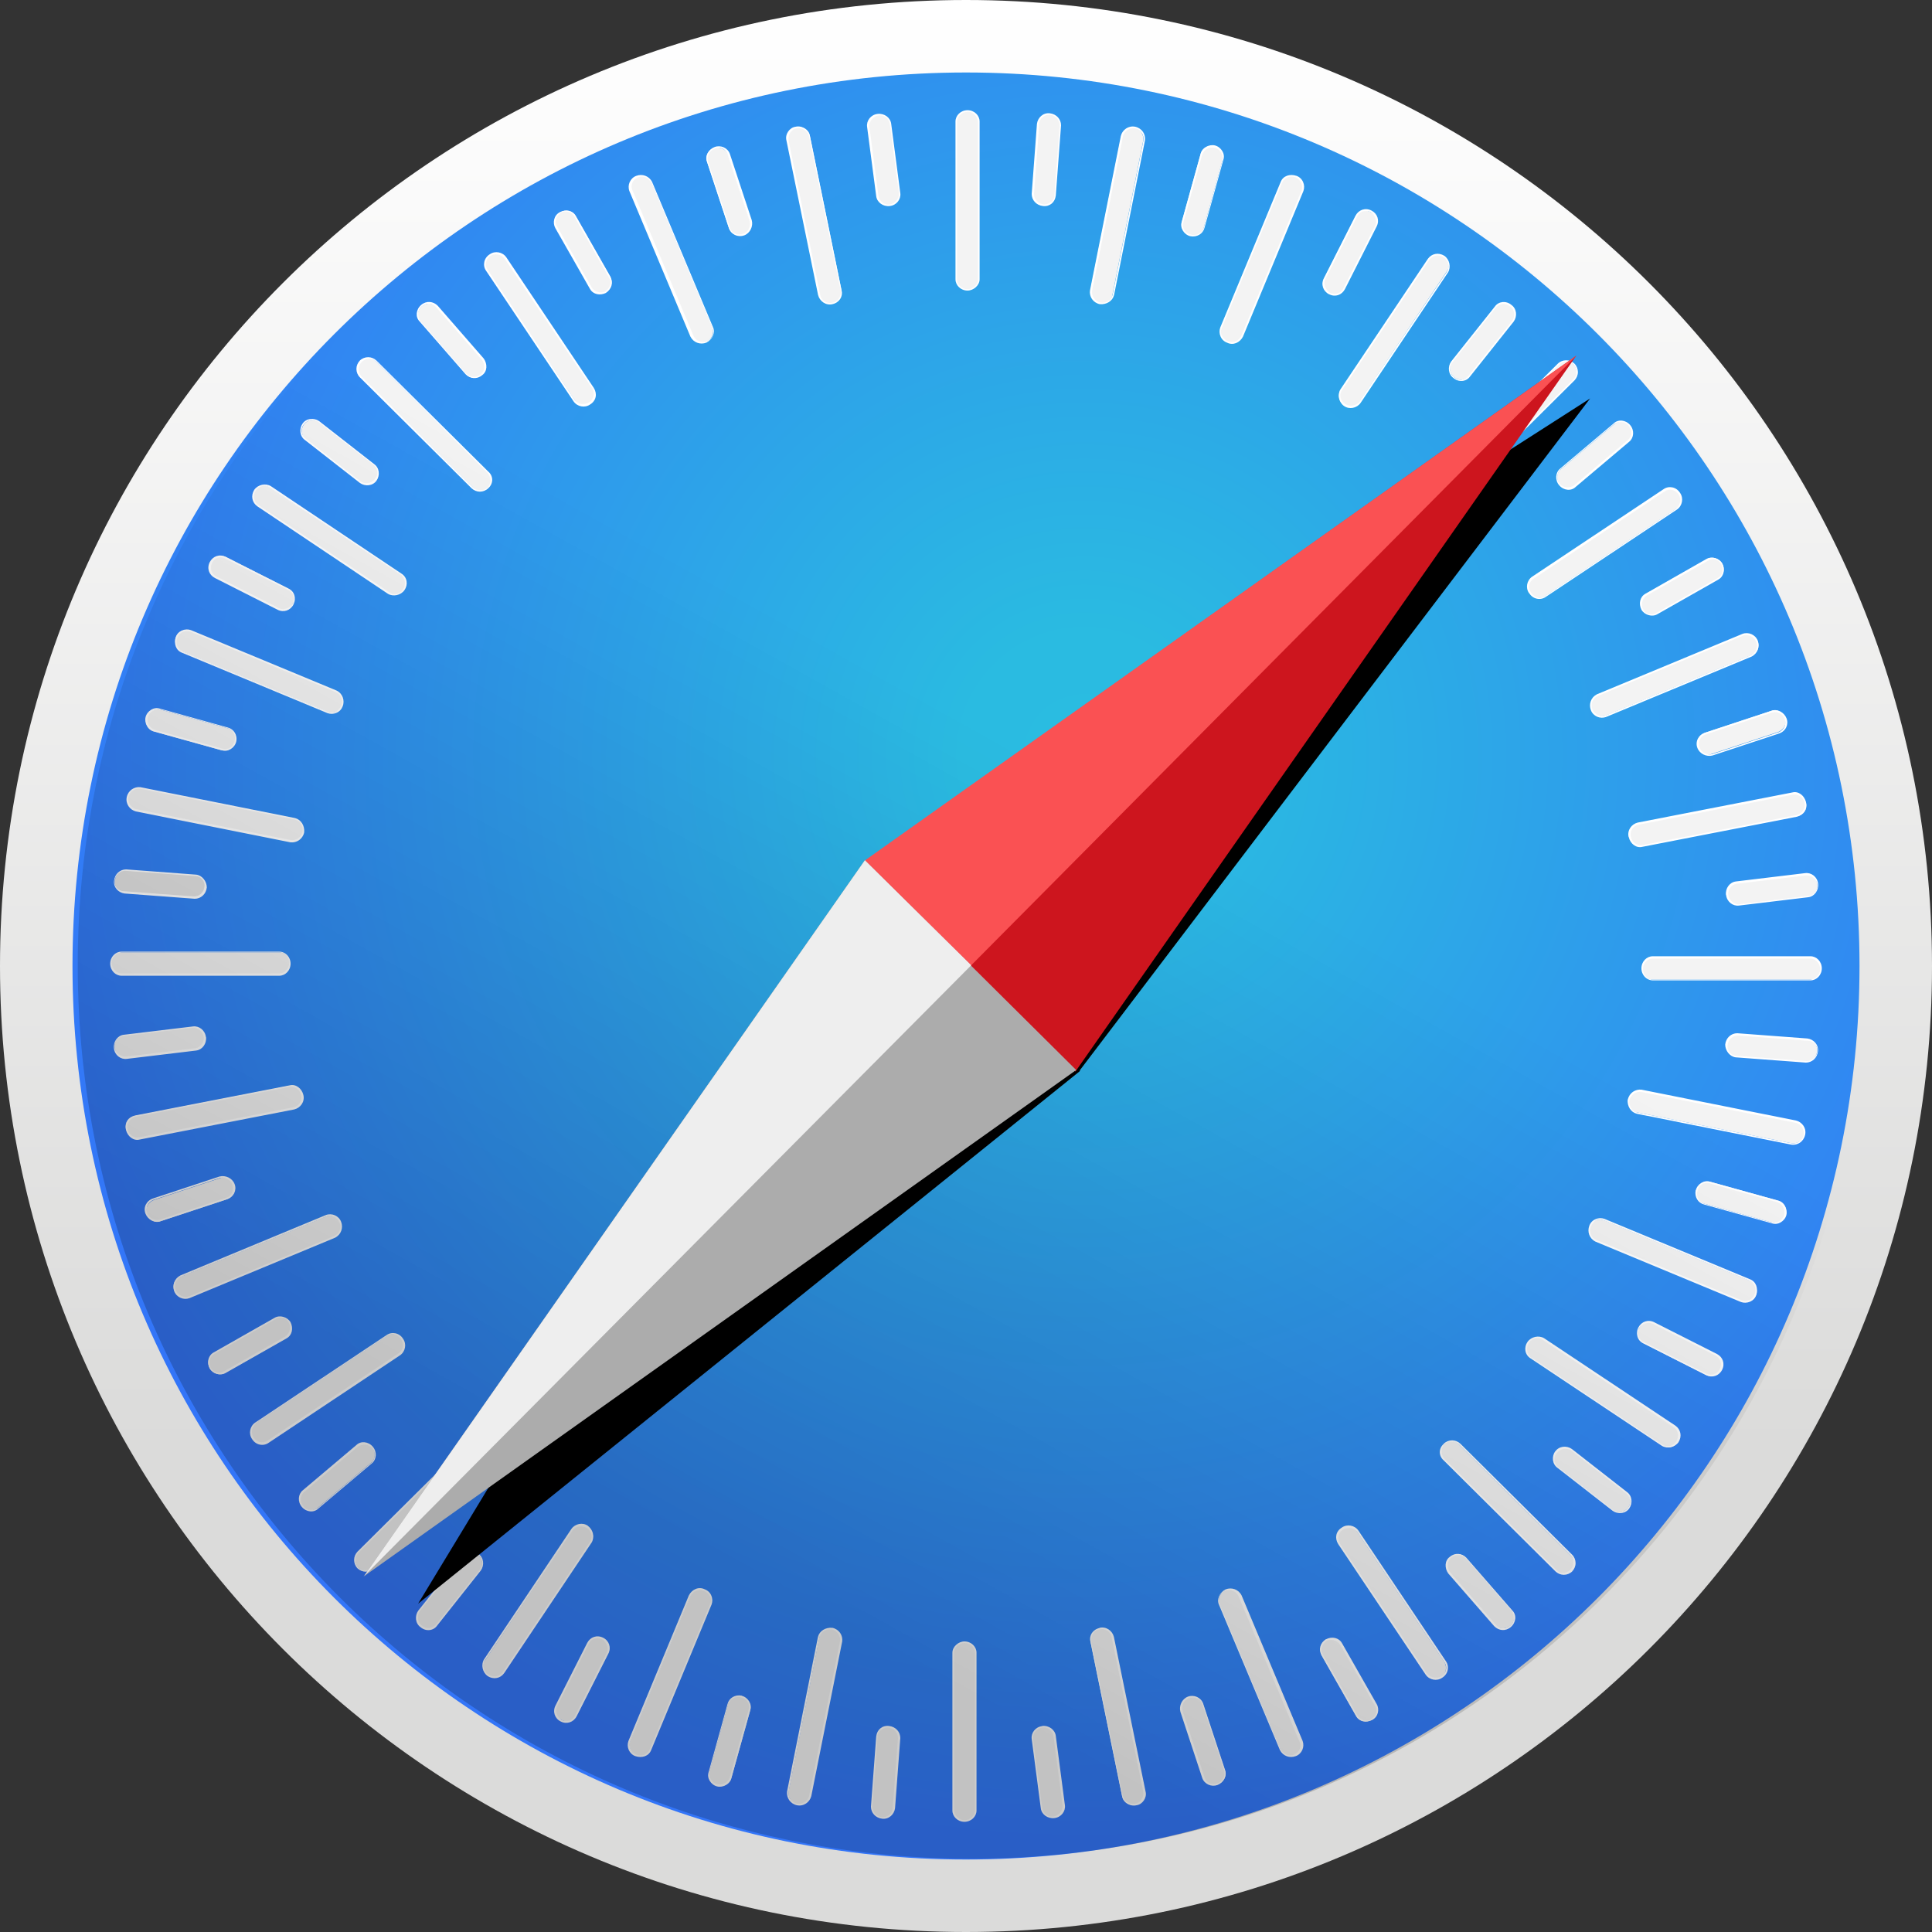 <?xml version="1.0" encoding="UTF-8"?>
<svg id="Layer_1" data-name="Layer 1" xmlns="http://www.w3.org/2000/svg" xmlns:xlink="http://www.w3.org/1999/xlink" viewBox="0 0 125 125">
  <rect x="0" y="0" width="125" height="125" fill="#333333" stroke="none"/>
  <defs>
    <style>
      .cls-1 {
        fill: url(#linear-gradient);
      }

      .cls-1, .cls-2, .cls-3, .cls-4, .cls-5, .cls-6, .cls-7, .cls-8, .cls-9, .cls-10, .cls-11 {
        stroke-width: 0px;
      }

      .cls-2 {
        fill: url(#radial-gradient);
      }

      .cls-3 {
        fill: url(#linear-gradient-2);
        fill-opacity: .2;
      }

      .cls-5 {
        fill: #f3f3f3;
      }

      .cls-6 {
        fill: #fa5153;
      }

      .cls-7 {
        fill: #cd151e;
      }

      .cls-8 {
        fill: #acacac;
      }

      .cls-9 {
        fill: #fff;
      }

      .cls-10 {
        fill: #e2e2e2;
      }

      .cls-11 {
        fill: #eee;
      }
    </style>
    <linearGradient id="linear-gradient" x1="62.5" y1="124" x2="62.5" y2="-1" gradientTransform="translate(0 1)" gradientUnits="userSpaceOnUse">
      <stop offset=".25" stop-color="#dbdbda"/>
      <stop offset="1" stop-color="#fff"/>
    </linearGradient>
    <radialGradient id="radial-gradient" cx="-239.56" cy="-329.28" fx="-239.56" fy="-329.28" r="1" gradientTransform="translate(16975.72 23286.4) scale(70.57)" gradientUnits="userSpaceOnUse">
      <stop offset="0" stop-color="#2abce1"/>
      <stop offset=".11" stop-color="#2abbe1"/>
      <stop offset="1" stop-color="#3375f8"/>
    </radialGradient>
    <linearGradient id="linear-gradient-2" x1="69.61" y1="49.31" x2="42.63" y2="97.72" gradientTransform="translate(0 1)" gradientUnits="userSpaceOnUse">
      <stop offset="0" stop-color="#000" stop-opacity="0"/>
      <stop offset="1" stop-color="#000"/>
    </linearGradient>
  </defs>
  <path class="cls-1" d="m62.5,125c34.52,0,62.5-27.98,62.5-62.5S97.02,0,62.5,0,0,27.98,0,62.5s27.98,62.5,62.5,62.5Z"/>
  <path class="cls-2" d="m62.5,120.31c31.93,0,57.81-25.88,57.81-57.81S94.43,4.69,62.5,4.69,4.69,30.57,4.69,62.5s25.88,57.81,57.81,57.81Z"/>
  <path class="cls-5" d="m62.6,18.75c-.39,0-.73-.29-.73-.68V7.86c0-.39.34-.68.73-.68s.73.29.73.68v10.21c-.05.39-.34.68-.73.68Z"/>
  <path class="cls-9" d="m62.6,18.8c-.44,0-.78-.34-.78-.73V7.86c0-.39.34-.73.78-.73s.78.34.78.73v10.21c0,.39-.39.73-.78.73Zm0-11.57c-.34,0-.68.29-.68.64v10.21c0,.34.29.63.68.63.34,0,.68-.29.68-.63V7.86c-.05-.34-.34-.64-.68-.64h0Z"/>
  <path class="cls-5" d="m67.48,13.28c-.39-.05-.68-.34-.68-.73l.34-4.54c.05-.39.39-.68.78-.63.39.05.68.34.68.73l-.34,4.54c-.05.39-.39.68-.78.63Z"/>
  <path class="cls-9" d="m67.48,13.33c-.44-.05-.73-.39-.73-.78l.34-4.54c.05-.39.39-.73.83-.68s.73.39.73.78l-.34,4.54c-.05.44-.39.73-.83.68Zm.44-5.91c-.34,0-.68.24-.68.59l-.34,4.54c0,.34.24.63.64.68.34,0,.68-.24.68-.59l.34-4.54c0-.34-.29-.63-.63-.68h-.01Z"/>
  <path class="cls-5" d="m71.14,19.63c-.39-.1-.63-.44-.59-.83l2-10.01c.1-.39.44-.63.83-.54.39.1.63.44.59.83l-2,10.01c-.05.34-.44.59-.83.54Z"/>
  <path class="cls-9" d="m71.15,19.68c-.44-.1-.68-.49-.63-.88l2-10.01c.1-.39.49-.68.93-.59.44.1.68.49.63.88l-2,10.01c-.1.39-.49.63-.93.59Zm2.29-11.38c-.34-.05-.68.15-.78.49l-2,10.01c-.05.34.15.68.54.78.34.05.68-.15.78-.49l2-10.01c.05-.39-.2-.68-.54-.78Z"/>
  <path class="cls-5" d="m77,15.23c-.09-.02-.18-.06-.26-.12-.08-.06-.14-.13-.19-.21s-.08-.17-.1-.27c-.01-.09-.01-.19.01-.28l1.22-4.39c.1-.39.49-.59.88-.49s.64.49.54.88l-1.22,4.39c-.1.39-.49.59-.88.49Z"/>
  <path class="cls-9" d="m77,15.28c-.39-.1-.68-.54-.54-.93l1.22-4.4c.1-.39.54-.63.93-.54.39.1.68.54.54.93l-1.22,4.4c-.1.39-.49.63-.93.54Zm1.61-5.71c-.34-.1-.73.1-.83.44l-1.22,4.39c-.1.34.1.68.49.78.34.1.73-.1.83-.44l1.22-4.4c.05-.34-.15-.68-.49-.78h0Z"/>
  <path class="cls-5" d="m79.4,22.12c-.39-.15-.54-.59-.39-.93l3.91-9.42c.15-.34.59-.54.93-.34.39.15.54.59.39.93l-3.91,9.42c-.15.34-.59.54-.93.34Z"/>
  <path class="cls-9" d="m79.39,22.17c-.19-.07-.34-.21-.42-.4-.08-.18-.09-.39-.02-.58l3.91-9.42c.15-.39.59-.54,1.03-.39.19.07.34.21.42.4.08.18.09.39.02.58l-3.91,9.42c-.2.39-.64.59-1.03.39Zm4.44-10.69c-.34-.15-.73,0-.88.34l-3.91,9.42c-.15.34.05.68.39.83s.73,0,.88-.34l3.91-9.42c.1-.29-.05-.68-.39-.83Z"/>
  <path class="cls-5" d="m85.99,18.99c-.34-.2-.49-.59-.34-.93l2.05-4.05c.2-.34.59-.49.98-.29.34.2.49.59.34.93l-2.05,4.05c-.2.34-.59.49-.98.29Z"/>
  <path class="cls-9" d="m85.99,19.04c-.39-.2-.54-.64-.34-1.03l2.05-4.05c.2-.39.64-.54,1.03-.34s.54.63.34,1.03l-2.05,4.05c-.2.39-.63.54-1.02.34h-.01Zm2.69-5.32c-.34-.15-.73-.05-.88.29l-2.05,4.05c-.15.29,0,.68.29.88.34.15.73.05.88-.29l2.05-4.05c.15-.29,0-.68-.29-.88Z"/>
  <path class="cls-5" d="m86.96,26.22c-.34-.24-.44-.68-.2-.98l5.66-8.45c.2-.34.64-.39.98-.2.34.24.44.68.2.98l-5.66,8.45c-.2.34-.63.44-.98.2Z"/>
  <path class="cls-9" d="m86.96,26.27c-.34-.24-.44-.73-.24-1.07l5.66-8.45c.24-.34.68-.44,1.07-.2.34.24.44.73.24,1.07l-5.66,8.45c-.24.34-.73.44-1.07.2Zm6.45-9.62c-.29-.2-.73-.15-.93.15l-5.66,8.45c-.2.29-.1.68.2.88.29.2.73.15.93-.15l5.66-8.4c.2-.29.1-.73-.2-.93Z"/>
  <path class="cls-5" d="m94.09,24.41c-.29-.24-.39-.68-.15-.98l2.83-3.56c.24-.29.68-.34.98-.1.29.24.39.68.15.98l-2.83,3.56c-.24.29-.68.34-.98.1Z"/>
  <path class="cls-9" d="m94.04,24.46c-.34-.24-.39-.73-.15-1.07l2.83-3.56c.24-.34.73-.39,1.07-.1.34.24.39.73.15,1.07l-2.83,3.56c-.24.34-.73.39-1.07.1Zm3.66-4.64c-.29-.24-.68-.2-.93.1l-2.83,3.56c-.2.29-.15.68.15.93.29.24.68.2.93-.1l2.83-3.56c.2-.29.15-.73-.15-.93Z"/>
  <path class="cls-5" d="m93.6,31.74c-.29-.29-.29-.73,0-.98l7.23-7.18c.29-.29.73-.24.98,0,.24.24.29.73,0,.98l-7.18,7.18c-.29.29-.73.29-1.03,0Z"/>
  <path class="cls-9" d="m93.56,31.79c-.14-.14-.22-.34-.22-.54s.08-.39.22-.54l7.23-7.18c.14-.14.34-.22.54-.22s.39.08.54.22c.14.14.22.34.22.54s-.08.39-.22.54l-7.23,7.18c-.14.14-.34.22-.54.22s-.39-.08-.54-.22Zm8.25-8.2c-.24-.24-.68-.24-.93,0l-7.23,7.18c-.24.24-.24.68,0,.93.24.24.68.24.93,0l7.23-7.18c.24-.24.24-.64,0-.93Z"/>
  <path class="cls-5" d="m100.93,31.35c-.24-.29-.24-.73.05-.98l3.47-2.93c.29-.24.73-.2.98.1.24.29.24.73-.05.98l-3.47,2.93c-.29.24-.73.19-.98-.1Z"/>
  <path class="cls-9" d="m100.88,31.4c-.29-.34-.24-.83.05-1.07l3.47-2.93c.29-.29.78-.24,1.07.1s.24.83-.05,1.07l-3.47,2.93c-.29.29-.78.24-1.07-.1Zm4.49-3.86c-.25-.29-.64-.29-.93-.1l-3.47,2.93c-.24.24-.29.63-.05.93.24.29.63.29.93.1l3.47-2.93c.29-.24.29-.63.05-.93Z"/>
  <path class="cls-5" d="m98.97,38.38c-.24-.34-.15-.78.2-.98l8.5-5.66c.34-.2.78-.1.98.2.24.34.15.78-.2.98l-8.5,5.66c-.29.2-.73.1-.98-.2Z"/>
  <path class="cls-9" d="m98.93,38.38c-.24-.34-.15-.83.2-1.07l8.5-5.66c.34-.24.83-.15,1.07.24.24.34.15.83-.19,1.07l-8.5,5.66c-.34.24-.83.15-1.07-.24h0Zm9.67-6.4c-.19-.29-.59-.39-.88-.2l-8.5,5.66c-.29.2-.39.59-.15.93.2.29.59.39.88.2l8.5-5.66c.29-.24.34-.64.15-.93Z"/>
  <path class="cls-5" d="m106.25,39.4c-.2-.34-.1-.78.24-.98l3.96-2.25c.34-.2.78-.05.98.29.2.34.1.78-.24.98l-3.96,2.25c-.34.2-.78.05-.98-.29Z"/>
  <path class="cls-9" d="m106.2,39.45c-.19-.39-.1-.83.25-1.03l3.95-2.25c.34-.2.83-.05,1.03.29.19.39.1.83-.24,1.03l-3.96,2.25c-.34.2-.83.05-1.03-.29Zm5.18-2.93c-.19-.34-.59-.44-.88-.24l-3.96,2.25c-.29.19-.39.59-.24.88.19.34.59.44.88.24l3.96-2.25c.29-.15.39-.54.24-.88Z"/>
  <path class="cls-5" d="m102.98,45.9c-.15-.39,0-.78.39-.93l9.42-3.91c.34-.15.78.05.93.39.15.39,0,.78-.39.93l-9.42,3.91c-.34.15-.78,0-.93-.39Z"/>
  <path class="cls-9" d="m102.93,45.95c-.15-.39,0-.83.39-1.03l9.42-3.91c.19-.07.4-.06.58.02s.33.23.4.42c.15.39,0,.83-.39,1.03l-9.42,3.91c-.19.07-.4.06-.58-.02s-.33-.23-.4-.42Zm10.69-4.44c-.15-.34-.54-.49-.83-.39l-9.42,3.91c-.34.15-.49.54-.34.88s.54.49.83.39l9.42-3.91c.34-.15.49-.54.34-.88Z"/>
  <path class="cls-5" d="m109.86,48.34c-.15-.39.05-.78.44-.93l4.3-1.42c.34-.15.78.1.88.44.15.39-.05.78-.44.93l-4.3,1.42c-.34.15-.73-.05-.88-.44Z"/>
  <path class="cls-9" d="m109.82,48.39c-.15-.39.05-.83.49-.98l4.3-1.42c.39-.15.83.1.98.49.15.39-.05.83-.49.98l-4.3,1.42c-.39.1-.83-.1-.98-.49Zm5.66-1.85c-.1-.34-.49-.54-.83-.44l-4.3,1.42c-.34.1-.49.49-.39.83s.49.54.83.44l4.3-1.42c.34-.15.49-.49.39-.83Z"/>
  <path class="cls-5" d="m105.47,54.15c-.1-.39.15-.78.54-.83l10.01-1.95c.39-.1.73.2.83.59s-.15.78-.54.83l-10.01,1.95c-.39.05-.78-.2-.83-.59Z"/>
  <path class="cls-9" d="m105.37,54.15c-.1-.44.19-.83.59-.93l10.01-1.95c.39-.1.78.2.88.64s-.19.83-.58.93l-10.01,1.95c-.39.1-.78-.19-.88-.63h0Zm11.38-2.2c-.05-.34-.39-.59-.73-.54l-10.01,1.95c-.34.05-.59.44-.49.78.05.34.39.59.73.54l10.01-1.95c.34-.1.58-.44.49-.78Z"/>
  <path class="cls-5" d="m111.72,57.91c-.05-.39.19-.73.59-.78l4.49-.54c.39-.05.73.24.78.63.05.39-.19.73-.59.78l-4.49.54c-.34.05-.73-.24-.78-.63Z"/>
  <path class="cls-9" d="m111.67,57.91c-.05-.44.24-.83.64-.88l4.49-.54c.39-.05.78.24.83.68s-.24.83-.63.88l-4.49.54c-.39.05-.78-.24-.83-.68h-.01Zm5.91-.68c-.05-.34-.39-.63-.73-.59l-4.49.54c-.34.05-.59.39-.54.73.05.34.39.64.73.59l4.49-.54c.34-.05.58-.39.54-.73Z"/>
  <path class="cls-5" d="m106.25,62.65c0-.39.29-.73.68-.73h10.21c.39,0,.68.34.68.73s-.29.73-.68.73h-10.21c-.39,0-.68-.34-.68-.73Z"/>
  <path class="cls-9" d="m106.2,62.65c0-.44.34-.78.73-.78h10.21c.39,0,.73.34.73.78s-.34.78-.73.78h-10.21c-.39,0-.73-.34-.73-.78Zm11.57.05c0-.34-.29-.68-.64-.68h-10.2c-.34,0-.63.29-.63.68,0,.34.29.68.63.68h10.21c.34-.05.63-.34.63-.68Z"/>
  <path class="cls-5" d="m111.67,67.58c.05-.39.34-.68.73-.68l4.54.34c.39.05.68.39.63.78s-.34.68-.73.68l-4.54-.34c-.34-.05-.63-.39-.63-.78Z"/>
  <path class="cls-9" d="m111.62,67.58c.05-.44.39-.73.78-.73l4.54.34c.39.05.73.39.68.83s-.39.73-.78.73l-4.54-.34c-.39-.05-.68-.44-.68-.83Zm5.96.44c.05-.34-.24-.68-.59-.68l-4.54-.34c-.34,0-.63.24-.68.63-.05.34.24.68.59.68l4.54.34c.34,0,.64-.29.68-.63Z"/>
  <path class="cls-5" d="m105.37,71.14c.1-.39.44-.63.83-.59l10.01,2c.39.1.64.44.54.83s-.44.64-.83.59l-10.01-2c-.34-.05-.59-.44-.54-.83Z"/>
  <path class="cls-9" d="m105.32,71.14c.1-.44.49-.68.88-.64l10.01,2c.39.1.68.49.58.93s-.49.68-.88.63l-10.01-2c-.39-.1-.63-.49-.59-.93h0Zm11.38,2.29c.05-.34-.15-.68-.49-.78l-10.01-2c-.34-.05-.68.15-.78.54-.05.34.15.68.49.78l10.01,2c.39.05.68-.2.78-.54Z"/>
  <path class="cls-5" d="m109.77,77c.02-.09.06-.18.12-.26.06-.08.13-.14.21-.19s.17-.08.27-.1c.1-.01.19-.01.28.01l4.4,1.22c.39.1.58.49.49.88-.02.09-.06.18-.12.26-.06.08-.13.14-.21.19s-.17.08-.27.1c-.1.01-.19.01-.28-.01l-4.4-1.22c-.39-.1-.58-.49-.49-.88Z"/>
  <path class="cls-9" d="m109.72,77c.1-.39.54-.68.93-.54l4.39,1.22c.39.1.63.54.54.93-.1.39-.54.68-.93.54l-4.4-1.22c-.39-.1-.63-.49-.54-.93h.01Zm5.71,1.61c.1-.34-.1-.73-.44-.83l-4.39-1.22c-.34-.1-.68.1-.78.49-.1.34.1.73.44.83l4.4,1.22c.34.05.68-.15.78-.49h-.01Z"/>
  <path class="cls-5" d="m102.88,79.35c.15-.39.59-.54.93-.39l9.42,3.91c.34.15.54.59.39.93-.15.39-.59.54-.93.39l-9.42-3.91c-.39-.15-.54-.59-.39-.93Z"/>
  <path class="cls-9" d="m102.83,79.3c.07-.19.21-.34.4-.42.18-.08.39-.09.58-.02l9.42,3.91c.39.15.54.59.39,1.03-.07.19-.21.34-.4.42-.18.08-.39.09-.58.02l-9.42-3.91c-.39-.2-.54-.64-.39-1.03Zm10.69,4.44c.15-.34,0-.73-.34-.88l-9.42-3.91c-.34-.15-.68.05-.83.39s0,.73.34.88l9.42,3.91c.34.1.73-.05.83-.39Z"/>
  <path class="cls-5" d="m106.05,85.94c.2-.34.59-.49.93-.34l4.05,2.05c.34.15.49.59.29.98-.19.34-.59.49-.93.34l-4.05-2.05c-.34-.2-.49-.64-.29-.98Z"/>
  <path class="cls-9" d="m106,85.89c.2-.39.64-.54,1.03-.34l4.05,2.05c.39.2.54.63.34,1.03-.2.39-.64.54-1.03.34l-4.05-2.05c-.39-.15-.54-.64-.34-1.03Zm5.27,2.69c.15-.34.05-.73-.29-.88l-4.05-2.05c-.29-.15-.68,0-.88.29-.15.34-.05.73.29.88l4.05,2.05c.34.15.73.05.88-.29Z"/>
  <path class="cls-5" d="m98.88,86.87c.24-.34.64-.44.98-.2l8.5,5.66c.34.2.39.64.2.98-.24.34-.63.44-.98.2l-8.5-5.66c-.34-.24-.44-.68-.2-.98Z"/>
  <path class="cls-9" d="m98.83,86.82c.24-.34.73-.44,1.07-.24l8.5,5.66c.34.24.44.68.2,1.07-.25.34-.73.44-1.07.24l-8.5-5.66c-.39-.24-.44-.73-.2-1.07Zm9.62,6.45c.19-.29.15-.73-.15-.93l-8.5-5.66c-.29-.2-.68-.1-.88.2-.2.29-.15.73.15.93l8.5,5.66c.29.2.68.1.88-.2Z"/>
  <path class="cls-5" d="m100.69,93.95c.24-.29.68-.39.98-.15l3.56,2.78c.29.24.34.68.1.98-.24.29-.68.39-.98.15l-3.56-2.78c-.29-.24-.34-.68-.1-.98Z"/>
  <path class="cls-9" d="m100.63,93.9c.24-.34.73-.39,1.07-.15l3.56,2.78c.34.24.39.73.15,1.07s-.73.39-1.07.15l-3.57-2.78c-.34-.24-.39-.73-.15-1.07h.01Zm4.69,3.66c.24-.29.19-.68-.1-.93l-3.56-2.78c-.29-.2-.68-.15-.93.15-.25.29-.2.68.1.93l3.56,2.78c.29.2.69.15.93-.15Z"/>
  <path class="cls-5" d="m93.41,93.46c.29-.29.73-.29.98,0l7.23,7.18c.29.29.25.73,0,.98-.29.29-.73.29-.98,0l-7.23-7.18c-.24-.24-.24-.73,0-.98Z"/>
  <path class="cls-9" d="m93.41,93.41c.14-.14.34-.22.54-.22s.39.08.54.22l7.23,7.18c.14.14.22.34.22.54s-.08.39-.22.54c-.14.14-.34.22-.54.22s-.39-.08-.54-.22l-7.23-7.18c-.34-.29-.34-.78,0-1.07h0Zm8.2,8.15c.25-.24.25-.68,0-.93l-7.23-7.18c-.24-.24-.68-.24-.93,0-.24.24-.24.68,0,.93l7.23,7.18c.24.29.64.29.93,0Z"/>
  <path class="cls-5" d="m93.85,100.73c.29-.24.73-.24.98.05l2.98,3.42c.24.29.2.73-.1.98-.29.24-.73.24-.98-.05l-2.98-3.42c-.24-.24-.2-.68.1-.98Z"/>
  <path class="cls-9" d="m93.8,100.73c.34-.29.78-.24,1.07.05l2.98,3.42c.29.29.24.78-.1,1.07s-.78.24-1.07-.05l-2.98-3.42c-.24-.34-.24-.83.1-1.07Zm3.91,4.44c.29-.25.29-.64.1-.93l-2.98-3.42c-.24-.24-.63-.29-.93-.05-.29.24-.29.64-.1.93l2.98,3.42c.24.29.64.29.93.05Z"/>
  <path class="cls-5" d="m86.81,98.88c.34-.24.78-.15.98.2l5.66,8.45c.2.34.1.78-.2.98-.34.24-.78.15-.98-.2l-5.66-8.45c-.2-.34-.1-.78.2-.98Z"/>
  <path class="cls-9" d="m86.82,98.83c.34-.24.83-.15,1.07.2l5.66,8.45c.24.34.15.83-.24,1.07-.34.24-.83.15-1.07-.2l-5.66-8.45c-.24-.39-.15-.83.24-1.07Zm6.45,9.62c.29-.19.39-.59.2-.88l-5.66-8.45c-.2-.29-.59-.34-.93-.15-.29.2-.39.59-.2.88l5.66,8.45c.2.24.64.34.93.15Z"/>
  <path class="cls-5" d="m85.79,106.11c.34-.19.78-.1.98.24l2.25,3.96c.2.34.05.78-.29.98-.34.19-.78.1-.98-.24l-2.25-3.95c-.15-.34-.05-.78.29-.98h0Z"/>
  <path class="cls-9" d="m85.79,106.06c.39-.2.83-.1,1.03.24l2.25,3.95c.2.34.1.83-.29,1.03-.39.19-.83.1-1.03-.24l-2.25-3.96c-.2-.34-.1-.78.29-1.03h0Zm2.93,5.18c.29-.19.44-.59.24-.88l-2.25-3.95c-.2-.29-.59-.39-.88-.25-.29.2-.44.59-.24.88l2.25,3.96c.15.29.59.44.88.24Z"/>
  <path class="cls-5" d="m79.3,102.88c.39-.15.78,0,.93.34l3.95,9.42c.15.34-.05.78-.39.93s-.78,0-.93-.34l-3.96-9.42c-.15-.34.05-.78.39-.93h.01Z"/>
  <path class="cls-9" d="m79.3,102.83c.39-.15.83,0,1.03.39l3.95,9.42c.07.19.06.4-.02.58-.08.18-.23.33-.42.4-.39.15-.83,0-1.03-.39l-3.95-9.42c-.15-.34.05-.78.44-.98Zm4.44,10.69c.34-.15.49-.54.34-.83l-3.95-9.42c-.15-.34-.54-.49-.88-.34s-.49.54-.34.83l3.95,9.42c.2.34.54.49.88.34Z"/>
  <path class="cls-5" d="m76.9,109.81c.39-.15.78.05.93.44l1.42,4.3c.15.34-.1.78-.44.88-.39.15-.78-.05-.93-.44l-1.42-4.3c-.15-.34.05-.73.44-.88Z"/>
  <path class="cls-9" d="m76.86,109.77c.19-.07.4-.06.58.02.18.08.33.23.4.42l1.42,4.3c.15.39-.1.83-.49.98-.19.07-.4.06-.58-.02-.18-.08-.33-.23-.4-.42l-1.42-4.3c-.1-.39.1-.83.49-.98Zm1.9,5.61c.34-.1.54-.49.44-.83l-1.42-4.3c-.1-.34-.49-.49-.83-.39-.34.1-.54.49-.44.83l1.42,4.3c.03.08.07.16.12.23.06.06.13.12.2.15.08.04.16.06.25.06s.17-.02.25-.05h.01Z"/>
  <path class="cls-5" d="m71.14,105.37c.39-.1.78.15.83.54l2.05,10.01c.1.39-.2.73-.59.83s-.78-.15-.83-.54l-2.05-10.01c-.05-.34.2-.73.59-.83Z"/>
  <path class="cls-9" d="m71.14,105.32c.44-.1.83.19.93.59l2.05,10.01c.1.39-.2.83-.59.88-.44.1-.83-.19-.93-.58l-2.05-10.01c-.1-.39.15-.78.59-.88h0Zm2.29,11.38c.34-.05.59-.39.54-.78l-2.05-10.01c-.05-.34-.44-.59-.78-.49-.34.05-.59.39-.54.78l2.05,10.01c.1.34.44.54.78.49Z"/>
  <path class="cls-5" d="m67.43,111.72c.39-.05.73.19.83.59l.59,4.49c.05.39-.24.73-.64.78-.39.05-.73-.19-.83-.59l-.59-4.49c-.05-.39.24-.73.63-.78h.01Z"/>
  <path class="cls-9" d="m67.43,111.67c.44-.05.83.25.88.64l.59,4.49c.05.39-.24.78-.68.83s-.83-.24-.88-.63l-.59-4.49c-.05-.39.24-.78.68-.83h0Zm.73,5.86c.34-.05.64-.39.59-.73l-.59-4.49c-.05-.34-.39-.59-.73-.54-.34.05-.64.39-.59.73l.59,4.49c.05.34.39.59.73.54Z"/>
  <path class="cls-5" d="m62.4,106.25c.39,0,.73.29.73.68v10.21c0,.39-.34.68-.73.68s-.73-.29-.73-.68v-10.21c.05-.39.34-.68.73-.68Z"/>
  <path class="cls-9" d="m62.4,106.2c.44,0,.78.34.78.73v10.21c0,.39-.34.73-.78.73s-.78-.34-.78-.73v-10.21c0-.39.39-.73.78-.73Zm0,11.57c.34,0,.68-.29.68-.63v-10.21c0-.34-.29-.63-.68-.63-.34,0-.68.29-.68.63v10.21c.05.34.34.63.68.63Z"/>
  <path class="cls-5" d="m57.52,111.72c.39.05.68.34.68.73l-.34,4.54c-.05.39-.39.68-.78.64-.39-.05-.68-.34-.68-.73l.34-4.54c.05-.39.39-.68.78-.63h0Z"/>
  <path class="cls-9" d="m57.52,111.67c.44.05.73.39.73.78l-.34,4.54c-.05.39-.39.73-.83.68-.44-.05-.73-.39-.73-.78l.34-4.54c.05-.44.39-.73.83-.68Zm-.44,5.91c.34,0,.68-.24.68-.59l.34-4.54c0-.34-.24-.63-.64-.68-.34,0-.68.24-.68.59l-.34,4.54c0,.34.29.64.63.68h0Z"/>
  <path class="cls-5" d="m53.85,105.37c.39.1.63.44.59.83l-2,10.01c-.1.39-.44.63-.83.54-.39-.1-.63-.44-.59-.83l2-10.01c.05-.34.44-.59.83-.54Z"/>
  <path class="cls-9" d="m53.86,105.32c.44.1.68.49.63.88l-2,10.01c-.1.39-.49.68-.93.59-.44-.1-.68-.49-.64-.88l2-10.01c.1-.39.49-.63.93-.59h0Zm-2.29,11.38c.34.05.68-.15.78-.49l2-10.01c.05-.34-.15-.68-.54-.78-.34-.05-.68.15-.78.49l-2,10.01c-.05.39.2.68.54.78Z"/>
  <path class="cls-5" d="m48,109.77c.39.1.63.49.54.88l-1.22,4.39c-.1.39-.49.58-.88.49-.09-.02-.18-.06-.26-.12-.08-.06-.14-.13-.19-.21s-.08-.17-.1-.27c0-.09,0-.19,0-.28l1.22-4.4c.1-.39.49-.58.88-.49h0Z"/>
  <path class="cls-9" d="m48,109.72c.39.1.68.54.54.93l-1.22,4.39c-.1.39-.54.64-.93.54s-.68-.54-.54-.93l1.22-4.4c.1-.39.49-.63.93-.54h0Zm-1.61,5.71c.34.1.73-.1.83-.44l1.22-4.39c.1-.34-.1-.68-.49-.78-.34-.1-.73.1-.83.44l-1.22,4.4c-.05.34.15.68.49.78h0Z"/>
  <path class="cls-5" d="m45.61,102.88c.39.15.54.59.39.93l-3.91,9.42c-.15.34-.59.54-.93.34-.34-.19-.54-.59-.39-.93l3.91-9.42c.15-.34.59-.54.93-.34Z"/>
  <path class="cls-9" d="m45.6,102.83c.19.07.34.21.42.4.08.18.09.39.02.58l-3.91,9.42c-.15.39-.59.54-1.03.39-.19-.07-.34-.22-.42-.4-.08-.18-.09-.39-.02-.58l3.91-9.42c.2-.39.64-.59,1.03-.39Zm-4.44,10.69c.34.15.73,0,.88-.34l3.91-9.42c.15-.34-.05-.68-.39-.83s-.73,0-.88.34l-3.91,9.42c-.1.29.05.68.39.83Z"/>
  <path class="cls-5" d="m39.02,106.01c.34.19.49.58.34.93l-2.05,4.05c-.2.34-.59.49-.98.29-.34-.19-.49-.59-.34-.93l2.05-4.05c.2-.34.59-.49.98-.29Z"/>
  <path class="cls-9" d="m39.02,105.96c.39.19.54.63.34,1.03l-2.05,4.05c-.2.39-.64.54-1.03.34-.39-.19-.54-.64-.34-1.03l2.05-4.05c.2-.39.63-.54,1.03-.34Zm-2.69,5.32c.34.15.73.05.88-.29l2.05-4.05c.15-.29,0-.68-.29-.88-.34-.15-.73-.05-.88.29l-2.05,4.05c-.15.29,0,.68.29.88Z"/>
  <path class="cls-5" d="m38.03,98.78c.34.24.44.68.2.98l-5.66,8.45c-.2.34-.64.39-.98.19-.34-.24-.44-.68-.2-.98l5.66-8.45c.2-.34.63-.44.98-.19Z"/>
  <path class="cls-9" d="m38.04,98.73c.34.24.44.73.24,1.07l-5.66,8.45c-.24.34-.68.44-1.07.19-.34-.24-.44-.73-.24-1.07l5.66-8.45c.24-.34.73-.44,1.07-.2h0Zm-6.45,9.62c.29.19.73.15.93-.15l5.66-8.45c.19-.29.1-.68-.2-.88-.29-.19-.73-.15-.93.15l-5.66,8.4c-.2.29-.1.73.2.93Z"/>
  <path class="cls-5" d="m30.91,100.58c.29.24.39.68.15.98l-2.83,3.57c-.24.29-.68.34-.98.1-.29-.24-.39-.68-.15-.98l2.83-3.57c.24-.29.68-.34.98-.1Z"/>
  <path class="cls-9" d="m30.96,100.54c.34.24.39.73.15,1.07l-2.83,3.57c-.24.34-.73.39-1.07.1-.34-.24-.39-.73-.15-1.07l2.83-3.56c.24-.34.73-.39,1.07-.1h0Zm-3.66,4.64c.29.24.68.2.93-.1l2.83-3.56c.2-.29.15-.68-.15-.93-.29-.25-.68-.2-.93.1l-2.83,3.56c-.19.29-.15.73.15.93Z"/>
  <path class="cls-5" d="m31.4,93.26c.29.29.29.73,0,.98l-7.23,7.18c-.29.29-.73.24-.98,0-.24-.24-.29-.73,0-.98l7.18-7.18c.29-.29.73-.29,1.03,0Z"/>
  <path class="cls-9" d="m31.44,93.21c.14.14.22.34.22.54s-.08.39-.22.54l-7.23,7.18c-.14.14-.34.22-.54.22s-.39-.08-.54-.22c-.14-.14-.22-.34-.22-.54s.08-.39.22-.54l7.23-7.18c.14-.14.34-.22.54-.22s.39.08.54.22Zm-8.25,8.2c.24.24.68.24.93,0l7.23-7.18c.24-.24.24-.68,0-.93-.24-.24-.68-.24-.93,0l-7.23,7.18c-.24.24-.24.64,0,.93Z"/>
  <path class="cls-5" d="m24.07,93.65c.24.29.24.73-.05.98l-3.47,2.93c-.29.24-.73.2-.98-.1-.24-.29-.24-.73.05-.98l3.47-2.93c.29-.24.73-.2.98.1Z"/>
  <path class="cls-9" d="m24.12,93.6c.29.34.24.83-.05,1.07l-3.47,2.93c-.29.29-.78.24-1.07-.1-.29-.34-.24-.83.05-1.07l3.47-2.93c.29-.29.78-.24,1.07.1Zm-4.49,3.86c.24.29.64.29.93.1l3.47-2.93c.24-.24.29-.63.05-.93-.24-.29-.64-.29-.93-.1l-3.47,2.93c-.29.24-.29.64-.05.93Z"/>
  <path class="cls-5" d="m26.03,86.62c.24.34.15.78-.2.98l-8.5,5.66c-.34.2-.78.1-.98-.2-.24-.34-.15-.78.2-.98l8.5-5.66c.29-.2.73-.1.98.2Z"/>
  <path class="cls-9" d="m26.08,86.62c.24.34.15.83-.2,1.07l-8.5,5.66c-.34.24-.83.15-1.07-.24-.24-.34-.15-.83.2-1.07l8.5-5.66c.34-.24.83-.15,1.07.24Zm-9.67,6.4c.2.29.59.39.88.2l8.5-5.66c.29-.2.39-.59.15-.93-.2-.29-.59-.39-.88-.2l-8.5,5.66c-.29.24-.34.63-.15.93Z"/>
  <path class="cls-5" d="m18.75,85.6c.2.34.1.78-.24.98l-3.96,2.25c-.34.2-.78.05-.98-.29-.2-.34-.1-.78.24-.98l3.96-2.25c.34-.2.78-.05.98.29Z"/>
  <path class="cls-9" d="m18.8,85.55c.19.39.1.83-.24,1.03l-3.96,2.25c-.34.2-.83.05-1.03-.29-.2-.39-.1-.83.24-1.03l3.96-2.25c.34-.2.83-.05,1.03.29Zm-5.18,2.93c.2.34.59.44.88.24l3.96-2.25c.29-.2.39-.59.24-.88-.2-.34-.59-.44-.88-.24l-3.96,2.25c-.29.15-.39.54-.24.88Z"/>
  <path class="cls-5" d="m22.02,79.1c.15.39,0,.78-.39.93l-9.42,3.91c-.34.15-.78-.05-.93-.39-.15-.39,0-.78.39-.93l9.42-3.91c.34-.15.78,0,.93.39Z"/>
  <path class="cls-9" d="m22.07,79.05c.15.39,0,.83-.39,1.03l-9.42,3.91c-.19.07-.4.06-.58-.02-.18-.08-.33-.23-.4-.42-.15-.39,0-.83.39-1.03l9.42-3.91c.19-.07.4-.06.58.02.18.08.33.23.4.42Zm-10.69,4.44c.15.34.54.49.83.39l9.42-3.91c.34-.15.49-.54.34-.88s-.54-.49-.83-.39l-9.42,3.91c-.34.15-.49.54-.34.88Z"/>
  <path class="cls-5" d="m15.14,76.66c.15.39-.05.78-.44.93l-4.3,1.42c-.34.15-.78-.1-.88-.44-.15-.39.05-.78.44-.93l4.3-1.42c.34-.15.73.05.88.44Z"/>
  <path class="cls-9" d="m15.18,76.61c.15.39-.05.83-.49.98l-4.3,1.42c-.39.15-.83-.1-.98-.49-.15-.39.05-.83.49-.98l4.3-1.42c.39-.1.83.1.98.49Zm-5.66,1.86c.1.34.49.54.83.44l4.3-1.42c.34-.1.49-.49.39-.83-.1-.34-.49-.54-.83-.44l-4.3,1.42c-.34.15-.49.49-.39.83Z"/>
  <path class="cls-5" d="m19.53,70.85c.1.39-.15.78-.54.83l-10.01,1.95c-.39.1-.73-.2-.83-.59s.15-.78.54-.83l10.01-1.95c.39-.05.78.2.83.59Z"/>
  <path class="cls-9" d="m19.63,70.85c.1.44-.19.83-.59.93l-10.01,1.95c-.39.1-.78-.2-.88-.63-.1-.44.2-.83.59-.93l10.01-1.95c.39-.1.78.2.88.63Zm-11.38,2.2c.05.34.39.59.73.54l10.01-1.95c.34-.05.59-.44.49-.78-.05-.34-.39-.59-.73-.54l-10.01,1.95c-.34.1-.59.44-.49.78Z"/>
  <path class="cls-5" d="m13.28,67.09c.05.39-.2.73-.59.78l-4.49.54c-.39.05-.73-.24-.78-.64-.05-.39.2-.73.59-.78l4.49-.54c.34-.05.73.24.78.64Z"/>
  <path class="cls-9" d="m13.33,67.09c.05.44-.24.83-.64.88l-4.49.54c-.39.05-.78-.24-.83-.68s.24-.83.63-.88l4.49-.54c.39-.05.78.25.83.68h.01Zm-5.91.68c.05.34.39.63.73.59l4.49-.54c.34-.05.59-.39.54-.73-.05-.34-.39-.63-.73-.59l-4.49.54c-.34.05-.59.39-.54.73Z"/>
  <path class="cls-5" d="m18.75,62.35c0,.39-.29.73-.68.73H7.86c-.39,0-.68-.34-.68-.73s.29-.73.68-.73h10.21c.39,0,.68.34.68.73Z"/>
  <path class="cls-9" d="m18.8,62.35c0,.44-.34.78-.73.78H7.86c-.39,0-.73-.34-.73-.78s.34-.78.73-.78h10.21c.39,0,.73.34.73.78Zm-11.57-.05c0,.34.29.68.64.68h10.2c.34,0,.64-.29.64-.68,0-.34-.29-.68-.64-.68H7.86c-.34.05-.64.34-.64.68h0Z"/>
  <path class="cls-10" d="m13.33,57.42c-.05.39-.34.68-.73.68l-4.54-.34c-.39-.05-.68-.39-.63-.78.05-.39.34-.68.73-.68l4.54.34c.34.05.63.39.63.78Z"/>
  <path class="cls-9" d="m13.38,57.42c-.05.44-.39.73-.78.73l-4.54-.34c-.39-.05-.73-.39-.68-.83.05-.44.39-.73.78-.73l4.54.34c.39.05.68.44.68.83Zm-5.96-.44c-.05.34.24.68.59.68l4.54.34c.34,0,.63-.24.68-.64.05-.34-.24-.68-.59-.68l-4.54-.34c-.34,0-.63.29-.68.63h0Z"/>
  <path class="cls-5" d="m19.63,53.86c-.1.39-.44.63-.83.59l-10.01-2.05c-.39-.1-.64-.44-.54-.83.1-.39.44-.64.83-.59l10.01,2c.34.1.59.49.54.88Z"/>
  <path class="cls-9" d="m19.68,53.86c-.1.44-.49.68-.88.64l-10.01-2c-.39-.1-.68-.49-.59-.93.1-.44.49-.68.88-.64l10.01,2c.39.1.63.49.59.93Zm-11.38-2.29c-.05.34.15.68.49.78l10.01,2c.34.05.68-.15.78-.54.05-.34-.15-.68-.49-.78l-10.01-2c-.39-.05-.68.2-.78.54Z"/>
  <path class="cls-5" d="m15.23,48c-.02.09-.06.18-.12.26-.06.08-.13.14-.21.19s-.17.08-.27.1c-.09,0-.19,0-.28,0l-4.39-1.22c-.39-.1-.59-.49-.49-.88.02-.09.06-.18.12-.26.06-.08.13-.14.21-.19s.17-.08.27-.1c.09,0,.19,0,.28,0l4.39,1.22c.39.1.59.49.49.88Z"/>
  <path class="cls-9" d="m15.28,48c-.1.39-.54.68-.93.54l-4.39-1.22c-.39-.1-.64-.54-.54-.93s.54-.68.93-.54l4.39,1.22c.39.1.64.49.54.93Zm-5.71-1.61c-.1.34.1.73.44.83l4.39,1.22c.34.1.68-.1.78-.49.1-.34-.1-.73-.44-.83l-4.39-1.22c-.34-.05-.68.15-.78.49Z"/>
  <path class="cls-5" d="m22.12,45.66c-.15.39-.59.54-.93.39l-9.42-3.91c-.34-.15-.54-.59-.39-.93.15-.39.59-.54.93-.39l9.42,3.91c.39.15.54.59.39.93Z"/>
  <path class="cls-9" d="m22.17,45.7c-.07.19-.21.34-.4.42-.18.08-.39.09-.58.02l-9.42-3.91c-.39-.15-.54-.59-.39-1.02.07-.19.21-.34.4-.42.18-.08.39-.09.58-.02l9.42,3.91c.39.19.54.64.39,1.03h0Zm-10.69-4.44c-.15.34,0,.73.34.88l9.42,3.91c.34.15.68-.05.83-.39s0-.73-.34-.88l-9.42-3.91c-.34-.1-.73.05-.83.39Z"/>
  <path class="cls-5" d="m18.95,39.06c-.2.34-.59.49-.93.34l-4.05-2.05c-.34-.15-.49-.59-.29-.98.2-.34.59-.49.93-.34l4.05,2.05c.34.2.49.64.29.98Z"/>
  <path class="cls-9" d="m18.99,39.11c-.2.39-.64.54-1.03.34l-4.05-2.05c-.39-.2-.54-.63-.34-1.03.2-.39.64-.54,1.03-.34l4.05,2.05c.39.15.54.63.34,1.02h0Zm-5.27-2.69c-.15.34-.05.73.29.88l4.05,2.05c.29.15.68,0,.88-.29.15-.34.05-.73-.29-.88l-4.1-2.05c-.29-.15-.68-.05-.83.29Z"/>
  <path class="cls-5" d="m26.12,38.13c-.24.34-.63.44-.98.2l-8.45-5.61c-.34-.2-.39-.64-.2-.98.2-.34.64-.44.98-.2l8.5,5.66c.29.2.39.64.15.93Z"/>
  <path class="cls-9" d="m26.17,38.18c-.24.34-.73.44-1.07.24l-8.45-5.66c-.34-.24-.44-.68-.2-1.07.24-.34.73-.44,1.07-.24l8.45,5.66c.39.24.44.73.2,1.07Zm-9.62-6.45c-.2.29-.15.73.15.93l8.5,5.67c.29.2.68.1.88-.2.2-.29.15-.73-.15-.93l-8.5-5.66c-.29-.2-.68-.1-.88.2h0Z"/>
  <path class="cls-5" d="m24.32,31.05c-.24.29-.68.39-.98.15l-3.56-2.78c-.29-.24-.34-.68-.1-.98.24-.29.68-.39.98-.15l3.56,2.78c.29.24.34.68.1.98Z"/>
  <path class="cls-9" d="m24.36,31.1c-.24.34-.73.39-1.07.15l-3.56-2.78c-.34-.24-.39-.73-.15-1.07s.73-.39,1.07-.15l3.56,2.78c.34.24.39.73.15,1.07Zm-4.69-3.66c-.24.29-.19.68.1.93l3.56,2.78c.29.19.68.15.93-.15.24-.29.2-.68-.1-.93l-3.56-2.78c-.29-.2-.68-.15-.93.15Z"/>
  <path class="cls-5" d="m31.59,31.54c-.29.29-.73.29-.98,0l-7.27-7.18c-.29-.29-.24-.73,0-.98.29-.29.73-.29.98,0l7.23,7.18c.29.24.29.73.05.98h0Z"/>
  <path class="cls-9" d="m31.59,31.59c-.14.14-.34.22-.54.22s-.39-.08-.54-.22l-7.23-7.18c-.14-.14-.22-.34-.22-.54s.08-.39.22-.54c.14-.14.34-.22.54-.22s.39.08.54.22l7.23,7.18c.34.29.34.78,0,1.08Zm-8.2-8.16c-.24.24-.24.68,0,.93l7.23,7.18c.24.24.68.24.93,0,.24-.24.24-.68,0-.93l-7.23-7.23c-.24-.24-.64-.24-.93.05Z"/>
  <path class="cls-5" d="m31.15,24.27c-.29.24-.73.24-.98-.05l-2.98-3.42c-.24-.29-.2-.73.1-.98.29-.24.73-.24.98.05l2.98,3.42c.24.24.2.68-.1.98Z"/>
  <path class="cls-9" d="m31.2,24.27c-.34.29-.78.24-1.07-.05l-2.98-3.42c-.29-.29-.24-.78.1-1.07.34-.29.78-.24,1.07.05l2.98,3.42c.24.34.24.83-.1,1.07Zm-3.91-4.44c-.29.24-.29.63-.1.93l2.98,3.42c.24.24.63.29.93.05.29-.24.29-.64.1-.93l-2.98-3.42c-.24-.29-.64-.29-.93-.05Z"/>
  <path class="cls-5" d="m38.19,26.12c-.34.24-.78.15-.98-.2l-5.71-8.45c-.2-.34-.1-.78.2-.98.34-.24.78-.15.98.2l5.66,8.45c.24.34.15.78-.15.98Z"/>
  <path class="cls-9" d="m38.18,26.17c-.34.24-.83.15-1.07-.2l-5.66-8.45c-.24-.34-.15-.83.24-1.07.34-.24.83-.15,1.07.2l5.66,8.45c.24.39.15.83-.24,1.07Zm-6.45-9.62c-.29.2-.39.59-.2.88l5.66,8.45c.2.29.59.34.93.15.29-.19.39-.59.2-.88l-5.66-8.4c-.2-.29-.64-.39-.93-.2Z"/>
  <path class="cls-5" d="m39.21,18.9c-.34.2-.78.1-.98-.24l-2.25-3.96c-.2-.34-.05-.78.29-.98.34-.2.78-.1.98.24l2.25,3.95c.15.34.05.78-.29.98h0Z"/>
  <path class="cls-9" d="m39.21,18.95c-.39.19-.83.1-1.03-.24l-2.25-3.95c-.19-.34-.1-.83.29-1.03s.83-.1,1.02.24l2.25,3.95c.2.34.1.78-.29,1.03h0Zm-2.93-5.18c-.29.2-.44.59-.24.88l2.25,3.96c.19.29.59.39.88.24.29-.2.44-.59.24-.88l-2.25-3.96c-.15-.29-.59-.44-.88-.24Z"/>
  <path class="cls-5" d="m45.7,22.12c-.39.15-.78,0-.93-.34l-3.95-9.42c-.15-.34.05-.78.39-.93.39-.15.78,0,.93.34l3.95,9.42c.15.34-.05.78-.39.93Z"/>
  <path class="cls-9" d="m45.7,22.17c-.39.15-.83,0-1.03-.39l-3.95-9.42c-.07-.19-.06-.4.02-.58s.23-.33.42-.4c.39-.15.83,0,1.03.39l3.95,9.42c.15.34-.05.78-.44.98Zm-4.44-10.69c-.34.15-.49.54-.34.83l3.95,9.42c.15.34.54.49.88.34s.49-.54.34-.83l-3.95-9.42c-.2-.34-.54-.49-.88-.34Z"/>
  <path class="cls-5" d="m48.09,15.19c-.39.15-.78-.05-.93-.44l-1.42-4.3c-.15-.34.1-.78.44-.88s.78.05.93.44l1.42,4.3c.15.34-.05.73-.44.88Z"/>
  <path class="cls-9" d="m48.15,15.23c-.19.07-.4.06-.58-.02-.18-.08-.33-.23-.4-.42l-1.42-4.3c-.15-.39.1-.83.49-.98.19-.07.4-.06.58.02.18.08.33.23.4.42l1.42,4.3c.1.39-.1.83-.49.98Zm-1.9-5.61c-.34.1-.54.49-.44.83l1.42,4.3c.1.34.49.49.83.39.34-.1.54-.49.44-.83l-1.42-4.3c-.02-.08-.07-.16-.12-.23-.06-.07-.13-.12-.2-.16-.08-.04-.16-.06-.25-.06s-.17.02-.25.05h-.01Z"/>
  <path class="cls-5" d="m53.86,19.63c-.39.1-.78-.15-.83-.54l-2.05-10.01c-.1-.39.2-.73.59-.83s.78.15.83.54l2.05,10.01c.05.34-.2.73-.59.83Z"/>
  <path class="cls-9" d="m53.86,19.68c-.44.1-.83-.2-.93-.59l-2.05-10.01c-.1-.39.2-.83.59-.88.44-.1.83.2.93.59l2.05,10.01c.1.39-.15.78-.59.88Zm-2.3-11.38c-.34.05-.59.39-.54.78l2.05,10.01c.05.34.44.59.78.49.34-.05.59-.39.54-.78l-2.05-10.01c-.1-.34-.44-.54-.78-.49Z"/>
  <path class="cls-5" d="m57.57,13.28c-.39.05-.73-.2-.83-.59l-.59-4.49c-.05-.39.24-.73.64-.78.39-.05.73.2.83.59l.59,4.49c.05.39-.24.73-.63.78h0Z"/>
  <path class="cls-9" d="m57.57,13.33c-.44.05-.83-.24-.88-.64l-.59-4.49c-.05-.39.24-.78.68-.83s.83.24.88.64l.59,4.49c.05.39-.24.78-.68.83Zm-.73-5.86c-.34.05-.63.39-.59.73l.59,4.49c.05.34.39.59.73.54s.63-.39.59-.73l-.59-4.49c-.05-.34-.39-.59-.73-.54Z"/>
  <path class="cls-3" d="m62.84,120.26c31.93,0,57.81-25.88,57.81-57.81S94.77,4.64,62.84,4.64,5.03,30.52,5.03,62.45s25.88,57.81,57.81,57.81Z"/>
  <path class="cls-4" d="m102.88,25.78l-46.63,29.88h-.05v.05l-.05.05-29.1,48,42.77-34.42.05-.05v-.05s33.01-43.46,33.01-43.46Z"/>
  <path class="cls-7" d="m102,23l-46.09,32.76,13.67,13.57,32.42-46.34h0Z"/>
  <path class="cls-6" d="m55.96,55.66l6.88,6.79,39.16-39.45-46.04,32.67h0Z"/>
  <path class="cls-8" d="m55.96,55.66l13.67,13.57-46.09,32.76,32.42-46.34h0Z"/>
  <path class="cls-11" d="m23.53,102l39.31-39.55-6.88-6.79-32.42,46.34h-.01Z"/>
</svg>